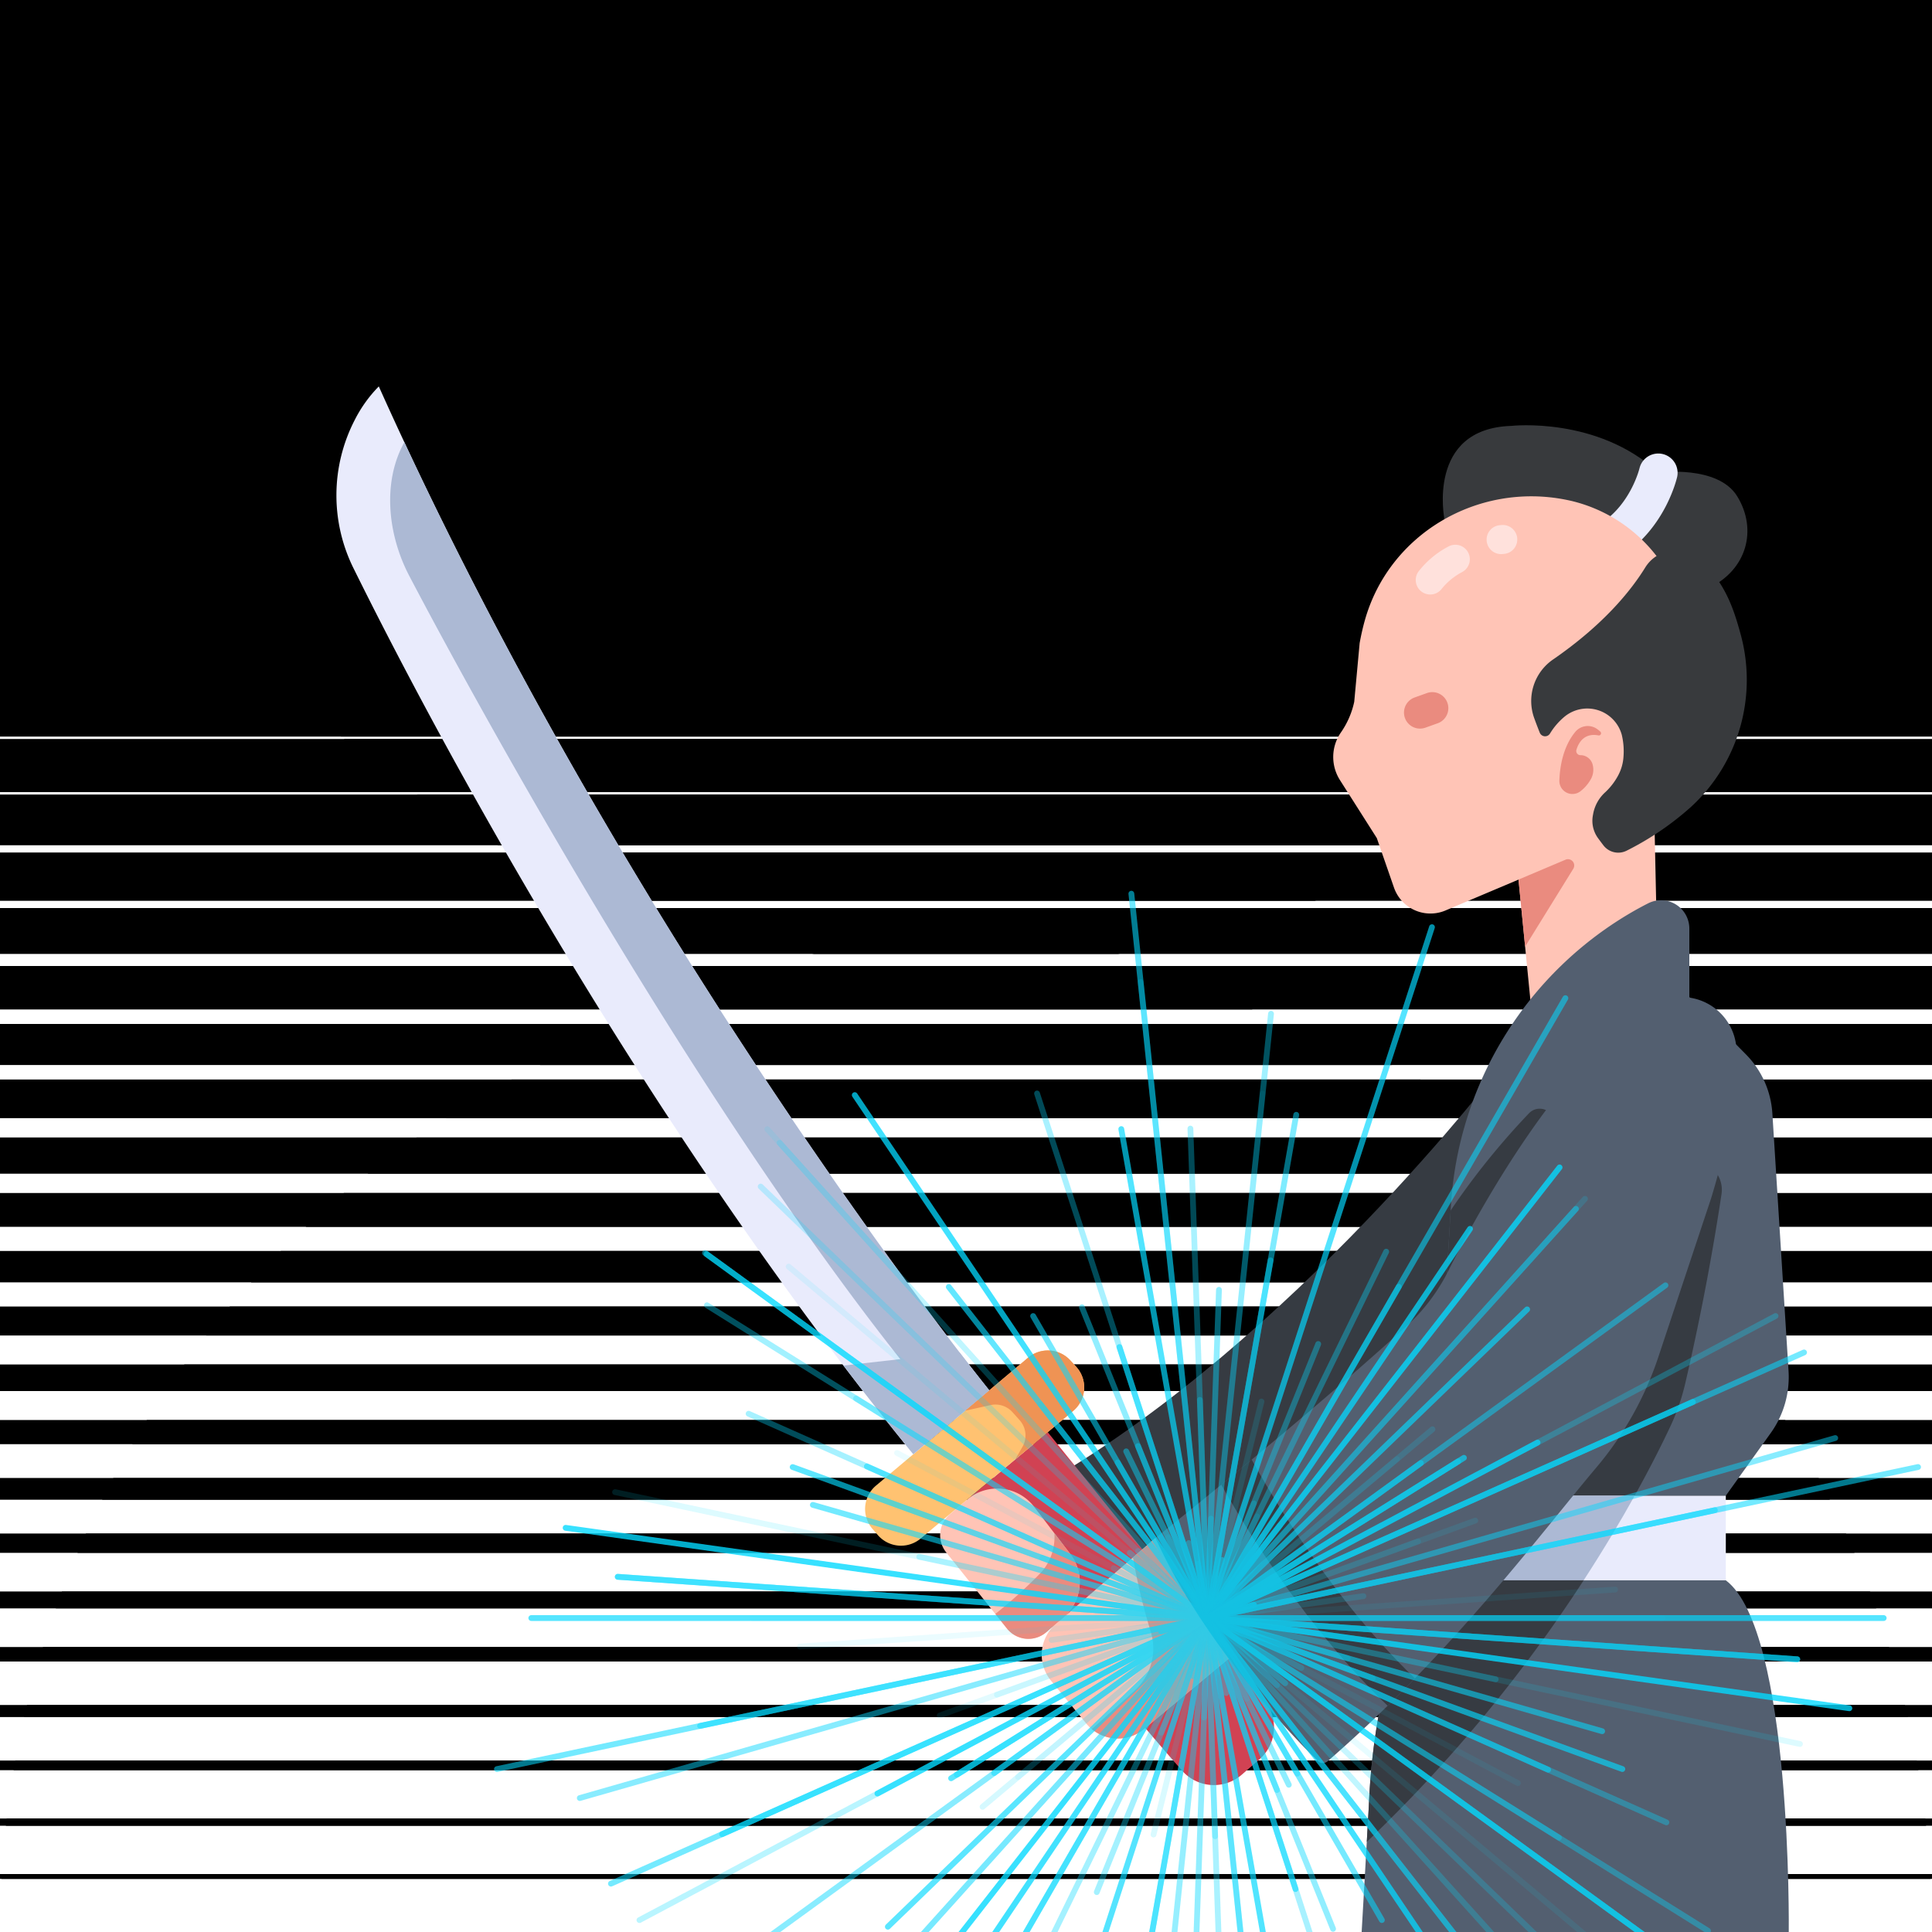<svg
  xmlns="http://www.w3.org/2000/svg"
  version="1.1"
  xmlns:xlink="http://www.w3.org/1999/xlink"
  xmlns:svgjs="http://svgjs.dev/svgjs"
  viewBox="0 0 800 800"
  width="800"
  height="800">
  <defs>
    <clipPath id="blinds">
      <rect width="800" height="35" x="0" y="0"/>
      <rect width="800" height="34" x="0" y="24"/>
      <rect width="800" height="33" x="0" y="47"/>
      <rect width="800" height="32" x="0" y="71"/>
      <rect width="800" height="31" x="0" y="94"/>
      <rect width="800" height="30" x="0" y="118"/>
      <rect width="800" height="29" x="0" y="141"/>
      <rect width="800" height="28" x="0" y="165"/>
      <rect width="800" height="27" x="0" y="188"/>
      <rect width="800" height="26" x="0" y="212"/>
      <rect width="800" height="25" x="0" y="235"/>
      <rect width="800" height="24" x="0" y="259"/>
      <rect width="800" height="23" x="0" y="282"/>
      <rect width="800" height="22" x="0" y="306"/>
      <rect width="800" height="21" x="0" y="329"/>
      <rect width="800" height="20" x="0" y="353"/>
      <rect width="800" height="19" x="0" y="376"/>
      <rect width="800" height="18" x="0" y="400"/>
      <rect width="800" height="17" x="0" y="424"/>
      <rect width="800" height="16" x="0" y="447"/>
      <rect width="800" height="15" x="0" y="471"/>
      <rect width="800" height="14" x="0" y="494"/>
      <rect width="800" height="13" x="0" y="518"/>
      <rect width="800" height="12" x="0" y="541"/>
      <rect width="800" height="11" x="0" y="565"/>
      <rect width="800" height="10" x="0" y="588"/>
      <rect width="800" height="9" x="0" y="612"/>
      <rect width="800" height="8" x="0" y="635"/>
      <rect width="800" height="7" x="0" y="659"/>
      <rect width="800" height="6" x="0" y="682"/>
      <rect width="800" height="5" x="0" y="706"/>
      <rect width="800" height="4" x="0" y="729"/>
      <rect width="800" height="3" x="0" y="753"/>
      <rect width="800" height="2" x="0" y="776"/>
      <rect width="800" height="1" x="0" y="800"/>
    </clipPath>
    <clipPath>
      <rect width="800" height="1" x="0" y="35"/>
      <rect width="800" height="2" x="0" y="70"/>
      <rect width="800" height="3" x="0" y="105"/>
      <rect width="800" height="4" x="0" y="140"/>
      <rect width="800" height="5" x="0" y="175"/>
      <rect width="800" height="6" x="0" y="210"/>
      <rect width="800" height="7" x="0" y="245"/>
      <rect width="800" height="8" x="0" y="280"/>
      <rect width="800" height="9" x="0" y="315"/>
      <rect width="800" height="10" x="0" y="350"/>
      <rect width="800" height="11" x="0" y="385"/>
      <rect width="800" height="12" x="0" y="420"/>
      <rect width="800" height="13" x="0" y="455"/>
      <rect width="800" height="14" x="0" y="490"/>
      <rect width="800" height="15" x="0" y="525"/>
      <rect width="800" height="16" x="0" y="560"/>
      <rect width="800" height="17" x="0" y="595"/>
      <rect width="800" height="18" x="0" y="630"/>
      <rect width="800" height="19" x="0" y="665"/>
      <rect width="800" height="20" x="0" y="700"/>
      <rect width="800" height="21" x="0" y="735"/>
      <rect width="800" height="22" x="0" y="770"/>
      <rect width="800" height="23" x="0" y="805"/>
    </clipPath>
    <filter id="kogaiBlur" x="-100%" y="-100%" width="400%" height="400%" filterUnits="objectBoundingBox" primitiveUnits="userSpaceOnUse" color-interpolation-filters="sRGB">
			<feGaussianBlur stdDeviation="17 8" x="0%" y="0%" width="100%" height="100%" in="SourceGraphic" edgeMode="none" result="blur"/>
		</filter>
		<filter id="kogaiBlur2" x="-100%" y="-100%" width="400%" height="400%" filterUnits="objectBoundingBox" primitiveUnits="userSpaceOnUse" color-interpolation-filters="sRGB">
			<feGaussianBlur stdDeviation="10 17" x="0%" y="0%" width="100%" height="100%" in="SourceGraphic" edgeMode="none" result="blur"/>
		</filter>
    <linearGradient x1="50%" y1="0%" x2="50%" y2="100%" id="horizon">
      <stop stop-color="hsl(0, 0%, 100%)" stop-opacity="1" offset="25%"/>
      <stop stop-color="hsl(0, 73%, 55%)" stop-opacity="1" offset="100%"/>
    </linearGradient>
    <linearGradient x1="50%" y1="0%" x2="50%" y2="100%" id="kogaiGradient">
			<stop stop-color="hsl(157, 100%, 54%)" stop-opacity="1" offset="0%"/>
			<stop stop-color="hsl(331, 87%, 61%)" stop-opacity="1" offset="100%"/>
		</linearGradient>
  </defs>
  <g id='backdrop'>
    <rect width="800" height="800" fill="white"/>
    <rect width="800" height="800" fill="url(#horizon)" clip-path="url(#blinds)"/>
    <circle r="400" cx="400" cy="0" fill="url(#horizon)" clip-path="url(#blinds)"/>
    <circle r="400" cx="400" cy="800" fill="url(#horizon)" clip-path="url(#blinds)"/>
  </g>
  <g id='ronin'
    transform='translate(100, 140) scale(2)'>
    <path d="M249.057,37.5s-3.8-18.768,13.84-19.324c0,0,17.825-2.017,30.444,9.662,0,0,12.306-1.639,16.331,4.915,4.268,6.949,1.958,15.3-5.938,19.012Z" fill="#383a3d"/>
    <path d="M283.6,45.732a4,4,0,0,1-2.166-7.365c6.2-3.983,7.991-11.347,8.009-11.421a4,4,0,0,1,7.8,1.773c-.1.429-2.468,10.585-11.486,16.378A3.979,3.979,0,0,1,283.6,45.732Z" fill="#e9ebfc"/>
    <path d="M260.356,151.292s-42.665,55.906-93.274,85.33l20.891,23.245,69.735-62.379Z" fill="#363b42"/>
    <path d="M150.264,240.462l16.662-13.943L211.817,282.1a8.792,8.792,0,0,1-1.075,12.165l-3.64,3.161a8.791,8.791,0,0,1-12.336-.795A713.535,713.535,0,0,1,150.264,240.462Z" fill="#d14253"/>
    <path d="M189.234,248.424l-20.8,17.945a8.435,8.435,0,0,0-.838,11.6l7.327,8.9a8.436,8.436,0,0,0,12.076.98l20.264-16.844Z" fill="#ffc4b6"/>
    <path d="M275.343,33.709q-.6-.136-1.212-.258c-18.263-3.6-36.578,7.119-41.575,25.05q-.614,2.2-1.056,4.649L230.379,75.3a17.561,17.561,0,0,1-2.8,6.409,8.908,8.908,0,0,0-.11,9.872l7.584,11.935,3.556,10.251a7.987,7.987,0,0,0,10.657,4.739l15.125-6.394,3.027,30.7,25.563-21.92-.56-25.975s9.745-15.666,6.785-34.972A31.491,31.491,0,0,0,275.343,33.709Z" fill="#ffc4b6"/>
    <path d="M291.237,117.022c-.886.45-1.823.948-2.8,1.5a75.489,75.489,0,0,0-38.058,61.458l-3.528,59.685h60.461l9.3-12.974a19.912,19.912,0,0,0,3.689-12.846l-3.351-53.328a19.084,19.084,0,0,0-5.46-12.206l-11.729-11.889V122.262A5.869,5.869,0,0,0,291.237,117.022Z" fill="#535f70"/>
    <path d="M247.315,231.813l-.464,7.849h41.591c3.406-6.128,5.858-11.083,7.407-14.386a44.778,44.778,0,0,0,3.067-8.872c3.567-15.329,5.955-28.88,7.506-39.185a5.951,5.951,0,0,0-10.485-4.664Z" fill="#363b42"/>
    <polygon points="307.312 239.662 307.312 257.187 244.164 257.187 246.851 239.662 307.312 239.662" fill="#e9ebfc"/>
    <path d="M246.851,239.662l-2.687,17.525h33.712c4.213-6.48,7.724-12.412,10.566-17.525Z" fill="#acb9d4"/>
    <path d="M307.312,257.187H244.164S234.515,275,233.4,303.952L231.916,330h88.426S321.1,267.579,307.312,257.187Z" fill="#535f70"/>
    <path d="M189.234,248.424l-4.657,4.018a119.271,119.271,0,0,0,3.666,15.356,11.794,11.794,0,0,1-3.386,12.27l-8.8,7.936A8.434,8.434,0,0,0,187,287.853l20.264-16.844Z" fill="#ea8b7f"/>
    <path d="M277.876,257.187H244.164S234.515,275,233.4,303.952l-.421,7.386A301.737,301.737,0,0,0,277.876,257.187Z" fill="#363b42"/>
    <path d="M170.227,264.823l-3.6,3.106a5.678,5.678,0,0,1-8.147-.758l-12.59-15.78a5.676,5.676,0,0,1,.768-7.872l3.607-3.057a9.6,9.6,0,0,1,13.824,1.485l7.487,9.77A9.6,9.6,0,0,1,170.227,264.823Z" fill="#ffc4b6"/>
    <path d="M172.208,222.1,140.6,248.547a6.324,6.324,0,0,1-8.831-.7l-1.109-1.276a6.324,6.324,0,0,1,.7-8.989l31.506-26.5a6.323,6.323,0,0,1,8.746.582l1.209,1.328A6.324,6.324,0,0,1,172.208,222.1Z" fill="#ffc271"/>
    <path d="M154.816,217.855S80.6,126.34,28.427,10a27.782,27.782,0,0,0-4.964,6.913,33.99,33.99,0,0,0-.194,30.9c12.332,24.979,56.2,110.1,115.813,183.274Z" fill="#e9ebfc"/>
    <path d="M31.069,37.844A35.14,35.14,0,0,0,34.878,49.5c10.844,20.7,63.43,118.121,112.188,174.873l7.75-6.519s-69.349-85.514-121.1-196.3C31.871,24.866,30.061,30.228,31.069,37.844Z" fill="#acb9d4"/>
    <path d="M160.2,232.147,172.208,222.1a6.325,6.325,0,0,0,.617-9.109l-1.209-1.327a6.323,6.323,0,0,0-8.746-.581l-13.082,11,5.285-1.173a4.734,4.734,0,0,1,4.553,1.466l1.489,1.665a4.735,4.735,0,0,1,.575,5.512Z" fill="#ef9354"/>
    <path d="M148.654,209.988l-24.026,2.743q7.057,9.261,14.454,18.358l15.734-13.234S152.6,215.115,148.654,209.988Z" fill="#acb9d4"/>
    <path d="M244,80.851a3.32,3.32,0,0,1-1.119-6.445l2.591-.928a3.32,3.32,0,0,1,2.237,6.251l-2.59.927A3.322,3.322,0,0,1,244,80.851Z" fill="#ea8b7f"/>
    <path d="M264.389,112.109l1.369,13.882,9.962-16.1A1.3,1.3,0,0,0,274.1,108Z" fill="#ea8b7f"/>
    <path d="M310.329,61.128c-1.435-5.233-3.291-10.844-8.62-15.408a7.4,7.4,0,0,0-11.075,1.766c-3,4.86-8.67,11.869-19.066,19.037a10.424,10.424,0,0,0-3.943,12.108c.345.955.734,1.981,1.168,3.065a1.188,1.188,0,0,0,2.124.163,14.032,14.032,0,0,1,2.948-3.435,7.41,7.41,0,0,1,11.9,3.689,14.51,14.51,0,0,1,.36,4.58,9.4,9.4,0,0,1-1.01,3.676,13.3,13.3,0,0,1-2.751,3.643,8.022,8.022,0,0,0-2.5,4.4l-.068.371a6.089,6.089,0,0,0,1.05,4.732q.548.752,1.12,1.5a3.868,3.868,0,0,0,4.808,1.11,60.521,60.521,0,0,0,13.351-9.085A35.714,35.714,0,0,0,310.329,61.128Z" fill="#383a3d"/>
    <path d="M250.342,180.61l-1.362,23.043,10.122-8.087,12.526-31.836a3.064,3.064,0,0,0-5.045-3.26A154.628,154.628,0,0,0,250.342,180.61Z" fill="#363b42"/>
    <path d="M292.418,137.993a11.366,11.366,0,0,1,17.114,9.832c.008,6.941-1.163,16.814-5.241,30.2l-10.978,33.017a69.464,69.464,0,0,1-12.891,22.89c-11.142,13.189-29.748,38.312-55.566,60.729a1.5,1.5,0,0,1-2.033-.061c-4.533-4.467-23.5-23.923-33.589-46.171,0,0,30.653-24.4,52-43.9a38.994,38.994,0,0,0,8.526-11.224C256.406,180.105,273.621,148.858,292.418,137.993Z" fill="#535f70"/>
    <path d="M209.144,232.2c-2.218,1.84-4.325,3.576-6.293,5.189,5.614,10.021,17.8,29.789,34.441,45.77q2.9-2.839,5.644-5.674C226.4,261.611,214.181,241.294,209.144,232.2Z" fill="#363b42"/>
    <path d="M171.575,251.717l-3.272-4.27a11.189,11.189,0,0,1-2.629,7.98,98.845,98.845,0,0,1-9.607,8.721l2.412,3.023a5.678,5.678,0,0,0,8.147.758l3.6-3.106A9.6,9.6,0,0,0,171.575,251.717Z" fill="#ea8b7f"/>
    <path d="M260.784,44.722a3,3,0,0,1-.276-5.987l.4-.034a3,3,0,1,1,.452,5.983l-.292.024C260.972,44.717,260.878,44.722,260.784,44.722Z" fill="#ffe1dc"/>
    <path d="M246.11,53.085a3,3,0,0,1-2.44-4.74,19.067,19.067,0,0,1,6.218-5.2,3,3,0,0,1,2.848,5.282,13.7,13.7,0,0,0-4.18,3.4A3,3,0,0,1,246.11,53.085Z" fill="#ffe1dc"/>
    <path d="M272.851,91.583c.092-2.634.684-6.856,3.263-10.021a3.36,3.36,0,0,1,4.364-.751l.051.033a6.472,6.472,0,0,1,.808.638.454.454,0,0,1-.4.776c-1.387-.276-3.568-.144-4.549,2.946a.875.875,0,0,0,.784,1.145,2.6,2.6,0,0,1,2.586,2.037,4.014,4.014,0,0,1-.5,3.12,8.165,8.165,0,0,1-2.157,2.4A2.708,2.708,0,0,1,272.851,91.583Z" fill="#ea8b7f"/>
  </g>
  <g id="flate"
    fill="none"
    opacity='0.8'
    stroke-width="3"
    stroke="#04D9FF"
    stroke-linecap="round"
    transform='translate(-70, 100) scale(0.8)'
    transform-origin='center'>
    <line x1="50" y1="400" x2="750" y2="400" transform="rotate(0, 400, 400)" opacity="0.84"/>
    <line x1="94" y1="400" x2="706" y2="400" transform="rotate(4, 400, 400)" opacity="0.86"/>
    <line x1="64.5" y1="400" x2="735.5" y2="400" transform="rotate(8, 400, 400)" opacity="0.99"/>
    <line x1="713.5" y1="400" x2="86.5" y2="400" transform="rotate(12, 400, 400)" opacity="0.17"/>
    <line x1="324.5" y1="400" x2="475.5" y2="400" transform="rotate(16, 400, 400)" opacity="0.31"/>
    <line x1="628.5" y1="400" x2="171.5" y2="400" transform="rotate(20, 400, 400)" opacity="0.80"/>
    <line x1="207" y1="400" x2="593" y2="400" transform="rotate(24, 400, 400)" opacity="0.76"/>
    <line x1="455" y1="400" x2="345" y2="400" transform="rotate(28, 400, 400)" opacity="0.24"/>
    <line x1="185.5" y1="400" x2="614.5" y2="400" transform="rotate(32, 400, 400)" opacity="0.44"/>
    <line x1="720.5" y1="400" x2="79.5" y2="400" transform="rotate(36, 400, 400)" opacity="0.98"/>
    <line x1="347.5" y1="400" x2="452.5" y2="400" transform="rotate(40, 400, 400)" opacity="0.39"/>
    <line x1="350" y1="400" x2="450" y2="400" transform="rotate(44, 400, 400)" opacity="0.28"/>
    <line x1="740.5" y1="400" x2="59.5" y2="400" transform="rotate(48, 400, 400)" opacity="0.12"/>
    <line x1="617.5" y1="400" x2="182.5" y2="400" transform="rotate(52, 400, 400)" opacity="0.78"/>
    <line x1="73.5" y1="400" x2="726.5" y2="400" transform="rotate(56, 400, 400)" opacity="0.94"/>
    <line x1="580.5" y1="400" x2="219.5" y2="400" transform="rotate(60, 400, 400)" opacity="0.69"/>
    <line x1="446.5" y1="400" x2="353.5" y2="400" transform="rotate(64, 400, 400)" opacity="0.18"/>
    <line x1="304" y1="400" x2="496" y2="400" transform="rotate(68, 400, 400)" opacity="0.60"/>
    <line x1="685.5" y1="400" x2="114.5" y2="400" transform="rotate(72, 400, 400)" opacity="0.43"/>
    <line x1="374.5" y1="400" x2="425.5" y2="400" transform="rotate(76, 400, 400)" opacity="0.10"/>
    <line x1="428.5" y1="400" x2="371.5" y2="400" transform="rotate(80, 400, 400)" opacity="0.43"/>
    <line x1="23" y1="400" x2="777" y2="400" transform="rotate(84, 400, 400)" opacity="0.72"/>
    <line x1="513" y1="400" x2="287" y2="400" transform="rotate(88, 400, 400)" opacity="0.39"/>
    <line x1="348.5" y1="400" x2="451.5" y2="400" transform="rotate(92, 400, 400)" opacity="0.38"/>
    <line x1="673" y1="400" x2="127" y2="400" transform="rotate(96, 400, 400)" opacity="0.09"/>
    <line x1="135.5" y1="400" x2="664.5" y2="400" transform="rotate(100, 400, 400)" opacity="0.64"/>
    <line x1="431" y1="400" x2="369" y2="400" transform="rotate(104, 400, 400)" opacity="0.62"/>
    <line x1="47" y1="400" x2="753" y2="400" transform="rotate(108, 400, 400)" opacity="0.09"/>
    <line x1="336" y1="400" x2="464" y2="400" transform="rotate(112, 400, 400)" opacity="0.32"/>
    <line x1="341.5" y1="400" x2="458.5" y2="400" transform="rotate(116, 400, 400)" opacity="0.17"/>
    <line x1="598" y1="400" x2="202" y2="400" transform="rotate(120, 400, 400)" opacity="0.75"/>
    <line x1="643" y1="400" x2="157" y2="400" transform="rotate(124, 400, 400)" opacity="0.94"/>
    <line x1="696" y1="400" x2="104" y2="400" transform="rotate(128, 400, 400)" opacity="0.99"/>
    <line x1="115" y1="400" x2="685" y2="400" transform="rotate(132, 400, 400)" opacity="0.59"/>
    <line x1="170" y1="400" x2="630" y2="400" transform="rotate(136, 400, 400)" opacity="0.82"/>
    <line x1="248" y1="400" x2="552" y2="400" transform="rotate(140, 400, 400)" opacity="0.21"/>
    <line x1="263.5" y1="400" x2="536.5" y2="400" transform="rotate(144, 400, 400)" opacity="0.78"/>
    <line x1="247" y1="400" x2="553" y2="400" transform="rotate(148, 400, 400)" opacity="0.96"/>
    <line x1="67" y1="400" x2="733" y2="400" transform="rotate(152, 400, 400)" opacity="0.35"/>
    <line x1="738" y1="400" x2="62" y2="400" transform="rotate(156, 400, 400)" opacity="0.69"/>
    <line x1="547.5" y1="400" x2="252.5" y2="400" transform="rotate(160, 400, 400)" opacity="0.14"/>
    <line x1="62" y1="400" x2="738" y2="400" transform="rotate(164, 400, 400)" opacity="0.59"/>
    <line x1="131.5" y1="400" x2="668.5" y2="400" transform="rotate(168, 400, 400)" opacity="0.86"/>
    <line x1="481.5" y1="400" x2="318.5" y2="400" transform="rotate(172, 400, 400)" opacity="0.21"/>
    <line x1="188.5" y1="400" x2="611.5" y2="400" transform="rotate(176, 400, 400)" opacity="0.10"/>
    <line x1="164.5" y1="400" x2="635.5" y2="400" transform="rotate(180, 400, 400)" opacity="0.12"/>
    <line x1="94" y1="400" x2="706" y2="400" transform="rotate(184, 400, 400)" opacity="0.62"/>
    <line x1="307" y1="400" x2="493" y2="400" transform="rotate(188, 400, 400)" opacity="0.31"/>
    <line x1="247.5" y1="400" x2="552.5" y2="400" transform="rotate(192, 400, 400)" opacity="0.30"/>
    <line x1="187.5" y1="400" x2="612.5" y2="400" transform="rotate(196, 400, 400)" opacity="0.70"/>
    <line x1="309" y1="400" x2="491" y2="400" transform="rotate(200, 400, 400)" opacity="0.44"/>
    <line x1="660" y1="400" x2="140" y2="400" transform="rotate(204, 400, 400)" opacity="0.44"/>
    <line x1="218" y1="400" x2="582" y2="400" transform="rotate(208, 400, 400)" opacity="0.10"/>
    <line x1="705.5" y1="400" x2="94.5" y2="400" transform="rotate(212, 400, 400)" opacity="0.46"/>
    <line x1="78.5" y1="400" x2="721.5" y2="400" transform="rotate(216, 400, 400)" opacity="0.62"/>
    <line x1="117" y1="400" x2="683" y2="400" transform="rotate(220, 400, 400)" opacity="0.12"/>
    <line x1="721.5" y1="400" x2="78.5" y2="400" transform="rotate(224, 400, 400)" opacity="0.28"/>
    <line x1="69" y1="400" x2="731" y2="400" transform="rotate(228, 400, 400)" opacity="0.22"/>
    <line x1="259.5" y1="400" x2="540.5" y2="400" transform="rotate(232, 400, 400)" opacity="0.50"/>
    <line x1="344.5" y1="400" x2="455.5" y2="400" transform="rotate(236, 400, 400)" opacity="0.41"/>
    <line x1="307" y1="400" x2="493" y2="400" transform="rotate(240, 400, 400)" opacity="0.65"/>
    <line x1="304" y1="400" x2="496" y2="400" transform="rotate(244, 400, 400)" opacity="0.57"/>
    <line x1="226.5" y1="400" x2="573.5" y2="400" transform="rotate(248, 400, 400)" opacity="0.55"/>
    <line x1="252.5" y1="400" x2="547.5" y2="400" transform="rotate(252, 400, 400)" opacity="0.84"/>
    <line x1="440" y1="400" x2="360" y2="400" transform="rotate(256, 400, 400)" opacity="0.47"/>
    <line x1="143" y1="400" x2="657" y2="400" transform="rotate(260, 400, 400)" opacity="0.86"/>
    <line x1="69" y1="400" x2="731" y2="400" transform="rotate(264, 400, 400)" opacity="0.29"/>
    <line x1="146.5" y1="400" x2="653.5" y2="400" transform="rotate(268, 400, 400)" opacity="0.42"/>
    <line x1="570" y1="400" x2="230" y2="400" transform="rotate(272, 400, 400)" opacity="0.55"/>
    <line x1="714.5" y1="400" x2="85.5" y2="400" transform="rotate(276, 400, 400)" opacity="0.47"/>
    <line x1="212" y1="400" x2="588" y2="400" transform="rotate(280, 400, 400)" opacity="0.68"/>
    <line x1="284.5" y1="400" x2="515.5" y2="400" transform="rotate(284, 400, 400)" opacity="0.19"/>
    <line x1="24" y1="400" x2="776" y2="400" transform="rotate(288, 400, 400)" opacity="0.83"/>
    <line x1="553" y1="400" x2="247" y2="400" transform="rotate(292, 400, 400)" opacity="0.45"/>
    <line x1="189" y1="400" x2="611" y2="400" transform="rotate(296, 400, 400)" opacity="0.45"/>
    <line x1="29.5" y1="400" x2="770.5" y2="400" transform="rotate(300, 400, 400)" opacity="0.69"/>
    <line x1="451" y1="400" x2="349" y2="400" transform="rotate(304, 400, 400)" opacity="0.50"/>
    <line x1="339" y1="400" x2="461" y2="400" transform="rotate(308, 400, 400)" opacity="0.60"/>
    <line x1="108" y1="400" x2="692" y2="400" transform="rotate(312, 400, 400)" opacity="0.20"/>
    <line x1="407.5" y1="400" x2="392.5" y2="400" transform="rotate(316, 400, 400)" opacity="0.32"/>
    <line x1="528" y1="400" x2="272" y2="400" transform="rotate(320, 400, 400)" opacity="0.11"/>
    <line x1="107" y1="400" x2="693" y2="400" transform="rotate(324, 400, 400)" opacity="0.59"/>
    <line x1="243.5" y1="400" x2="556.5" y2="400" transform="rotate(328, 400, 400)" opacity="0.82"/>
    <line x1="206.5" y1="400" x2="593.5" y2="400" transform="rotate(332, 400, 400)" opacity="1.00"/>
    <line x1="125" y1="400" x2="675" y2="400" transform="rotate(336, 400, 400)" opacity="0.98"/>
    <line x1="516" y1="400" x2="284" y2="400" transform="rotate(340, 400, 400)" opacity="0.15"/>
    <line x1="425" y1="400" x2="375" y2="400" transform="rotate(344, 400, 400)" opacity="0.96"/>
    <line x1="24" y1="400" x2="776" y2="400" transform="rotate(348, 400, 400)" opacity="0.69"/>
  </g>
  <g id='kogai'
    fill="url(#kogaiGradient)"
    transform='translate(-100, 132) rotate(145) scale(0.25)'
    transform-origin='center'>
    <path
      d="
        M235.689,448.597
        c15.629-114.376,11.369-353.477,11.369-372.167C247.058,34.217,239.612,0,230.409,0    c-9.191,0-16.641,34.217-16.641,76.429c0,18.586,7.224,314.373,13.141,371.9C228.692,465.557,233.338,465.749,235.689,448.597z     M224.146,44.414c0-16.593,2.921-30.06,6.532-30.06c3.619,0,6.538,13.459,6.538,30.06c0,16.591-2.919,30.052-6.538,30.052    C227.075,74.466,224.146,61.013,224.146,44.414z
      "
      filter="url(#kogaiBlur)"
      />
    <path
      d="
        M235.689,448.597
        c15.629-114.376,11.369-353.477,11.369-372.167C247.058,34.217,239.612,0,230.409,0    c-9.191,0-16.641,34.217-16.641,76.429c0,18.586,7.224,314.373,13.141,371.9C228.692,465.557,233.338,465.749,235.689,448.597z     M224.146,44.414c0-16.593,2.921-30.06,6.532-30.06c3.619,0,6.538,13.459,6.538,30.06c0,16.591-2.919,30.052-6.538,30.052    C227.075,74.466,224.146,61.013,224.146,44.414z
      "
      filter="url(#kogaiBlur2)"
      />
    <path
      d="
        M235.689,448.597
        c15.629-114.376,11.369-353.477,11.369-372.167C247.058,34.217,239.612,0,230.409,0    c-9.191,0-16.641,34.217-16.641,76.429c0,18.586,7.224,314.373,13.141,371.9C228.692,465.557,233.338,465.749,235.689,448.597z     M224.146,44.414c0-16.593,2.921-30.06,6.532-30.06c3.619,0,6.538,13.459,6.538,30.06c0,16.591-2.919,30.052-6.538,30.052    C227.075,74.466,224.146,61.013,224.146,44.414z
      "
      filter="url(#kogaiBlur2)"
      />
    <path
      fill="#AC7E59"
      d="
        M235.689,448.597
        c15.629-114.376,11.369-353.477,11.369-372.167C247.058,34.217,239.612,0,230.409,0    c-9.191,0-16.641,34.217-16.641,76.429c0,18.586,7.224,314.373,13.141,371.9C228.692,465.557,233.338,465.749,235.689,448.597z     M224.146,44.414c0-16.593,2.921-30.06,6.532-30.06c3.619,0,6.538,13.459,6.538,30.06c0,16.591-2.919,30.052-6.538,30.052    C227.075,74.466,224.146,61.013,224.146,44.414z
      "
      />
  </g>
</svg>